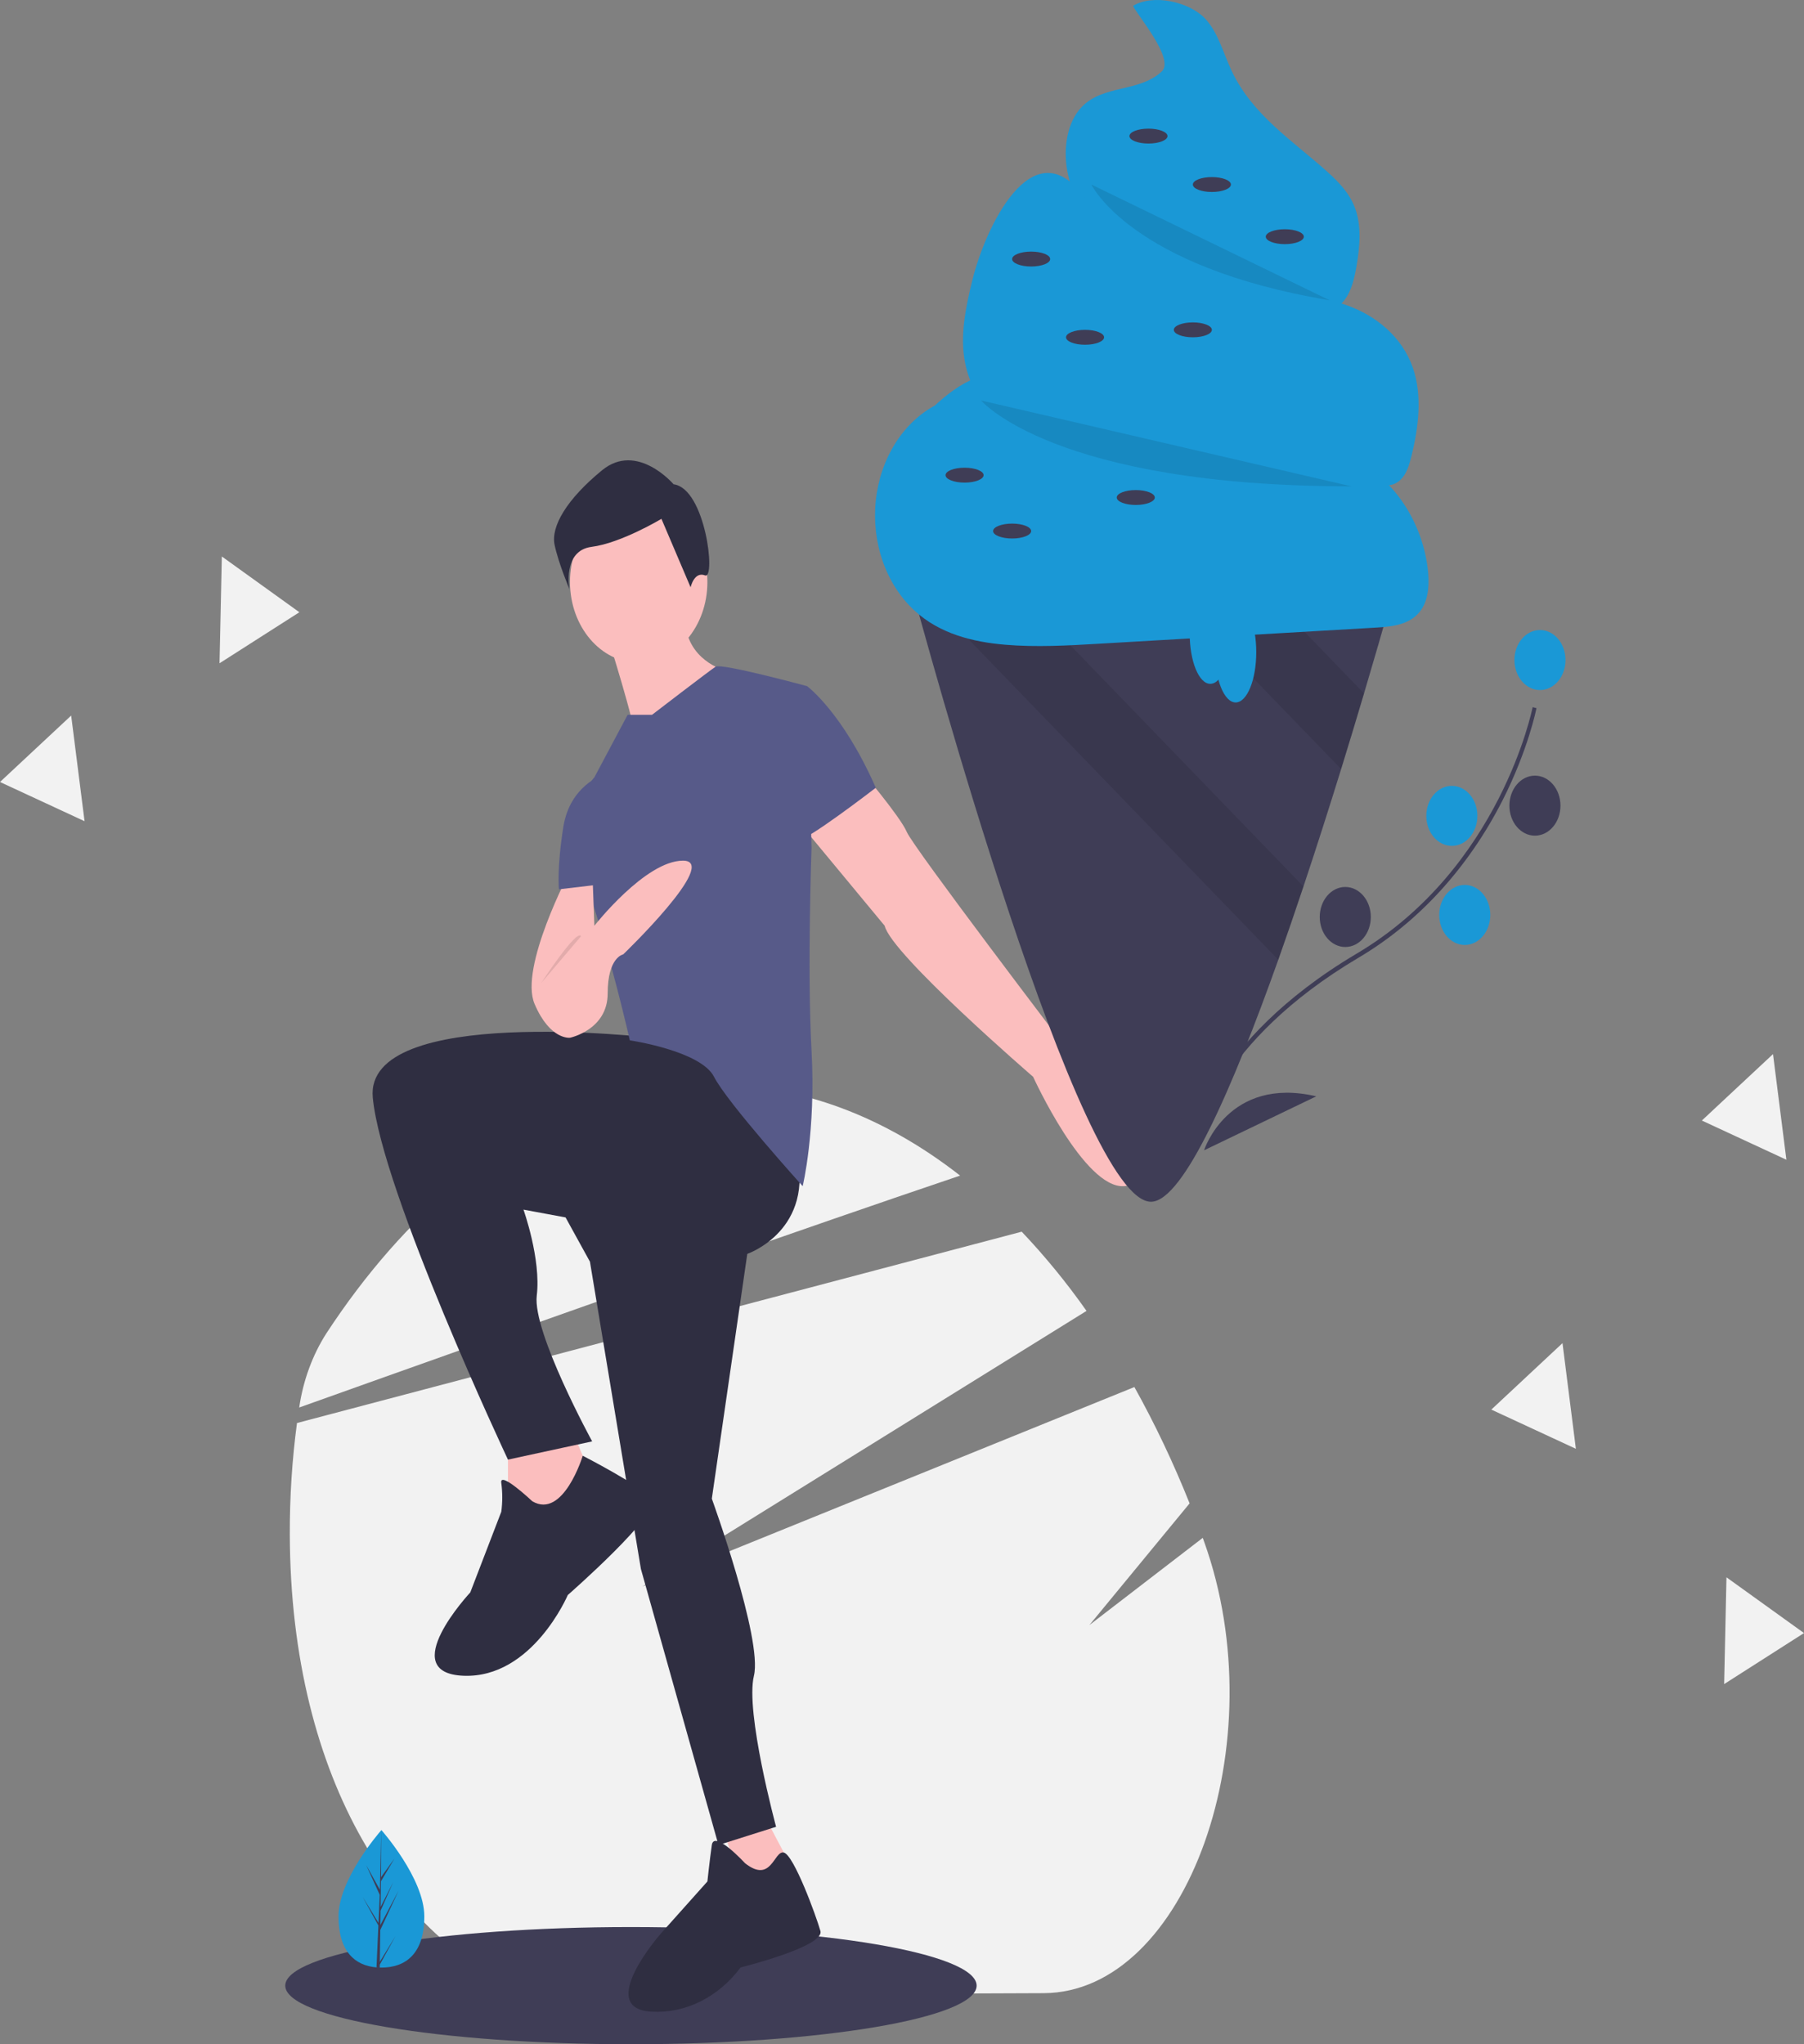 <svg width="285" height="323" viewBox="0 0 285 323" fill="none" xmlns="http://www.w3.org/2000/svg">
<rect x="0" y="0" width="285" height="323" fill="#808080" stroke="none"/>
<g clip-path="url(#clip0_1516_294)">
<path d="M164.868 314.931L84.624 315.243C63.336 307.725 45.894 281.612 45.784 242.46C45.763 236.562 46.142 230.672 46.918 224.844L111.55 207.778L161.41 194.613C165.084 198.48 168.507 202.664 171.652 207.13L123.974 236.719L101.483 250.678L126.756 240.43L179.213 219.16C182.485 225.038 185.399 231.181 187.936 237.541L172.109 256.766L190.013 242.99C190.09 243.201 190.166 243.412 190.242 243.624C201.589 275.286 187.51 314.843 164.868 314.931Z" fill="#F2F2F2"/>
<path d="M151.681 185.752C139.546 189.848 124.627 195.023 109.288 200.403C87.11 208.183 64.055 216.393 47.27 222.394L47.281 222.324C47.901 218.113 49.359 214.133 51.537 210.711C63.971 191.71 79.804 178.436 97.425 173.506H97.426C102.381 172.117 107.456 171.406 112.55 171.386C126.569 171.331 139.848 176.499 151.681 185.752Z" fill="#F2F2F2"/>
<path d="M99.677 323C129.839 323 154.29 318.855 154.29 313.742C154.29 308.629 129.839 304.484 99.677 304.484C69.516 304.484 45.065 308.629 45.065 313.742C45.065 318.855 69.516 323 99.677 323Z" fill="#3F3D56"/>
<path d="M80.248 227.334V241.736L89 242.97L94.251 235.152L90.05 225.277L80.248 227.334Z" fill="#FBBEBE"/>
<path d="M113.506 286.585L118.057 300.987L126.459 297.695L120.157 285.762L113.506 286.585Z" fill="#FBBEBE"/>
<path d="M103.003 163.969C103.003 163.969 57.493 158.62 58.893 173.433C60.294 188.245 80.248 230.626 80.248 230.626L93.551 227.746C93.551 227.746 84.099 210.464 84.799 204.704C85.499 198.943 82.699 191.126 82.699 191.126L89.35 192.36L93.201 199.355L101.253 247.908L113.506 291.523L122.608 288.643C122.608 288.643 117.707 270.538 119.107 264.778C120.507 259.017 112.455 236.798 112.455 236.798L118.057 198.12C118.057 198.12 128.909 194.417 125.758 181.662C122.608 168.906 103.003 163.969 103.003 163.969Z" fill="#2F2E41"/>
<path d="M84.099 237.21C84.099 237.21 78.848 232.272 79.198 234.329C79.396 235.829 79.396 237.356 79.198 238.855L74.297 251.611C74.297 251.611 62.394 264.366 73.246 264.778C84.099 265.189 89.7 252.022 89.7 252.022C89.7 252.022 104.754 238.855 103.003 236.798C101.253 234.741 92.066 230.016 92.066 230.016C92.066 230.016 89 240.09 84.099 237.21Z" fill="#2F2E41"/>
<path d="M117.707 294.403C117.707 294.403 112.805 289.054 112.455 291.523C112.105 293.992 111.755 297.283 111.755 297.283L104.404 305.513C104.404 305.513 93.901 317.445 103.003 317.857C105.634 317.996 108.258 317.44 110.681 316.23C113.105 315.019 115.266 313.185 117.006 310.862C117.006 310.862 130.309 307.57 129.609 305.101C128.909 302.632 125.398 293.082 123.828 292.714C122.258 292.346 121.908 297.695 117.707 294.403Z" fill="#2F2E41"/>
<path d="M100.903 104.718C106.896 104.718 111.755 99.007 111.755 91.962C111.755 84.918 106.896 79.207 100.903 79.207C94.909 79.207 90.05 84.918 90.05 91.962C90.05 99.007 94.909 104.718 100.903 104.718Z" fill="#FBBEBE"/>
<path d="M96.002 100.603C96.002 100.603 100.553 115.004 100.203 116.239C99.853 117.473 114.556 105.952 114.556 105.952C114.556 105.952 108.254 104.306 108.254 97.723L96.002 100.603Z" fill="#FBBEBE"/>
<path d="M135.911 121.588C135.911 121.588 142.212 128.994 143.262 131.463C144.313 133.932 168.118 165.203 168.118 165.203C168.118 165.203 183.871 187.011 177.57 187.422C171.269 187.834 163.217 170.141 163.217 170.141C163.217 170.141 140.812 150.802 139.762 146.276L126.809 130.64L135.911 121.588Z" fill="#FBBEBE"/>
<path d="M103.003 112.947H99.152L93.901 122.822C93.901 122.822 88.65 128.171 92.501 139.281C96.352 150.39 99.502 164.38 99.502 164.38C99.502 164.38 110.705 166.026 112.805 170.141C114.906 174.255 126.809 187.422 126.809 187.422C126.809 187.422 128.909 178.782 128.209 166.026C127.509 153.271 128.209 133.932 128.209 133.932L127.509 108.421C127.509 108.421 113.988 104.737 113.046 105.345C112.105 105.952 103.003 112.947 103.003 112.947Z" fill="#575A89"/>
<path d="M122.258 109.655L127.509 108.421C127.509 108.421 133.11 112.536 138.361 124.468C138.361 124.468 127.159 133.109 126.108 132.697C125.058 132.286 122.258 109.655 122.258 109.655Z" fill="#575A89"/>
<path d="M90.05 137.635C90.05 137.635 81.999 152.859 84.449 158.62C86.9 164.38 90.05 163.969 90.05 163.969C90.05 163.969 96.002 162.734 96.002 156.974C96.002 151.213 98.452 150.802 98.452 150.802C98.452 150.802 113.856 135.989 107.904 135.989C101.953 135.989 93.901 146.276 93.901 146.276L93.551 136.812L90.05 137.635Z" fill="#FBBEBE"/>
<path d="M95.302 122.411C95.302 122.411 90.05 124.057 89 130.64C87.95 137.224 88.3 140.515 88.3 140.515L95.302 139.692V122.411Z" fill="#575A89"/>
<path opacity="0.1" d="M85.499 155.328C85.499 155.328 91.1 146.687 91.801 147.922L85.499 155.328Z" fill="black"/>
<path d="M106.416 76.52C106.416 76.52 100.661 69.762 95.12 74.3C89.579 78.838 86.999 83.16 87.617 86.095C88.236 89.03 89.963 93.086 89.963 93.086C89.963 93.086 88.81 87.001 93.469 86.405C98.127 85.809 104.496 81.98 104.496 81.98L109.102 92.796C109.102 92.796 109.662 90.24 111.388 90.915C113.114 91.59 111.467 77.177 106.416 76.52Z" fill="#2F2E41"/>
<path d="M67.034 302.795C67.034 308.794 63.999 310.889 60.256 310.889C60.169 310.889 60.083 310.888 59.996 310.886C59.823 310.881 59.651 310.872 59.481 310.858C56.103 310.577 53.478 308.374 53.478 302.795C53.478 297.02 59.756 289.734 60.228 289.195L60.229 289.194C60.247 289.173 60.256 289.163 60.256 289.163C60.256 289.163 67.034 296.795 67.034 302.795Z" fill="#1A98D6"/>
<path d="M60.009 309.971L62.488 305.9L60.003 310.418L59.996 310.886C59.823 310.881 59.651 310.872 59.481 310.858L59.748 304.856L59.746 304.809L59.751 304.8L59.776 304.233L57.285 299.704L59.784 303.808L59.79 303.929L59.992 299.393L57.859 294.713L60.018 298.597L60.228 289.195L60.229 289.163V289.194L60.194 296.608L62.317 293.669L60.185 297.247L60.129 301.308L62.111 297.411L60.12 301.905L60.089 304.163L62.967 298.739L60.078 304.95L60.009 309.971Z" fill="#3F3D56"/>
<path d="M221.007 90.385C221.007 90.385 218.853 98.256 215.492 109.566C214.405 113.239 213.188 117.272 211.876 121.517C210.047 127.428 208.034 133.751 205.925 140.074C204.628 143.965 203.295 147.851 201.948 151.648C194.705 172 186.991 189.633 181.937 189.88C170.582 190.434 146.258 101.135 143.603 91.268C143.448 90.691 143.368 90.385 143.368 90.385H221.007Z" fill="#3F3D56"/>
<path opacity="0.1" d="M215.492 109.566C214.405 113.239 213.188 117.272 211.876 121.517L181.797 90.385H196.959L215.492 109.566Z" fill="black"/>
<path opacity="0.1" d="M205.925 140.074C204.628 143.965 203.295 147.851 201.948 151.648L143.603 91.268C143.448 90.691 143.368 90.385 143.368 90.385H157.914L205.925 140.074Z" fill="black"/>
<path d="M183.534 11.295C179.975 14.609 174.347 13.356 170.926 16.866C168.586 19.266 167.962 23.371 168.601 26.944C169.239 30.516 170.936 33.686 172.642 36.736C173.82 38.841 175.042 40.962 176.697 42.563C179.012 44.801 181.981 45.843 184.892 46.68C191.232 48.502 197.705 49.605 204.224 49.973C207.131 50.138 210.423 49.973 212.382 47.443C213.522 45.97 213.981 43.951 214.315 41.998C214.838 38.944 215.129 35.655 214.048 32.81C213.16 30.471 211.451 28.718 209.721 27.162C204.293 22.28 197.9 18.239 194.587 11.212C193.27 8.42 192.458 5.183 190.463 3.016C187.861 0.192 182.073 -0.963 179.01 0.924C179.483 2.192 185.668 9.309 183.534 11.295Z" fill="#1A98D6"/>
<path d="M153.625 44.23C152.57 48.531 151.598 53.082 152.486 57.435C153.658 63.173 157.939 67.472 162.635 69.561C167.331 71.65 172.453 71.894 177.471 72.114L203.743 73.267C207.045 73.412 210.41 73.571 213.513 74.905C216.07 76.005 219.11 77.815 221.242 75.824C222.209 74.921 222.644 73.459 222.987 72.064C224.104 67.527 224.728 62.544 223.227 58.162C221.506 53.141 217.263 49.842 212.857 48.265C208.451 46.688 203.785 46.534 199.208 45.939C194.564 45.334 189.973 44.266 185.484 42.746C181.731 41.474 177.928 39.797 175.152 36.568C173.651 34.821 172.514 32.691 171.098 30.847C162.99 20.286 155.619 36.102 153.625 44.23Z" fill="#1A98D6"/>
<path d="M147.852 63.99C145.297 65.335 143.08 67.433 141.417 70.081C139.754 72.728 138.701 75.836 138.36 79.102C138.019 82.369 138.401 85.683 139.47 88.725C140.539 91.767 142.258 94.433 144.46 96.465C148.461 100.155 153.696 101.438 158.768 101.867C163.721 102.287 168.695 101.998 173.654 101.71L217.535 99.155C220.107 99.005 223.019 98.657 224.589 96.258C225.761 94.468 225.83 91.998 225.55 89.763C224.543 81.723 219.378 74.605 212.782 72.168C210.295 71.249 207.675 70.959 205.079 70.673L186.269 68.605C183.735 68.326 181.188 68.044 178.732 67.26C171.294 64.883 164.647 57.945 156.988 58.972C151.792 59.669 147.514 63.944 143.74 68.199" fill="#1A98D6"/>
<path opacity="0.1" d="M172.42 29.157C172.42 29.157 178.56 42.185 210.052 47.446Z" fill="black"/>
<path opacity="0.1" d="M155 63.28C155 63.28 166.409 76.844 213.494 76.844Z" fill="black"/>
<path d="M181.436 22.681C183.096 22.681 184.442 22.154 184.442 21.503C184.442 20.853 183.096 20.326 181.436 20.326C179.776 20.326 178.431 20.853 178.431 21.503C178.431 22.154 179.776 22.681 181.436 22.681Z" fill="#3F3D56"/>
<path d="M191.454 30.334C193.114 30.334 194.46 29.807 194.46 29.157C194.46 28.506 193.114 27.979 191.454 27.979C189.794 27.979 188.449 28.506 188.449 29.157C188.449 29.807 189.794 30.334 191.454 30.334Z" fill="#3F3D56"/>
<path d="M202.975 38.576C204.635 38.576 205.98 38.049 205.98 37.399C205.98 36.749 204.635 36.221 202.975 36.221C201.315 36.221 199.969 36.749 199.969 37.399C199.969 38.049 201.315 38.576 202.975 38.576Z" fill="#3F3D56"/>
<path d="M162.903 42.109C164.563 42.109 165.908 41.582 165.908 40.931C165.908 40.281 164.563 39.754 162.903 39.754C161.243 39.754 159.898 40.281 159.898 40.931C159.898 41.582 161.243 42.109 162.903 42.109Z" fill="#3F3D56"/>
<path d="M188.449 53.295C190.109 53.295 191.454 52.767 191.454 52.117C191.454 51.467 190.109 50.94 188.449 50.94C186.789 50.94 185.443 51.467 185.443 52.117C185.443 52.767 186.789 53.295 188.449 53.295Z" fill="#3F3D56"/>
<path d="M152.384 76.255C154.044 76.255 155.39 75.728 155.39 75.078C155.39 74.427 154.044 73.9 152.384 73.9C150.724 73.9 149.379 74.427 149.379 75.078C149.379 75.728 150.724 76.255 152.384 76.255Z" fill="#3F3D56"/>
<path d="M171.418 54.472C173.078 54.472 174.424 53.945 174.424 53.295C174.424 52.644 173.078 52.117 171.418 52.117C169.758 52.117 168.413 52.644 168.413 53.295C168.413 53.945 169.758 54.472 171.418 54.472Z" fill="#3F3D56"/>
<path d="M159.898 85.086C161.557 85.086 162.903 84.559 162.903 83.909C162.903 83.258 161.557 82.731 159.898 82.731C158.238 82.731 156.892 83.258 156.892 83.909C156.892 84.559 158.238 85.086 159.898 85.086Z" fill="#3F3D56"/>
<path d="M179.433 79.787C181.092 79.787 182.438 79.26 182.438 78.61C182.438 77.96 181.092 77.433 179.433 77.433C177.773 77.433 176.427 77.96 176.427 78.61C176.427 79.26 177.773 79.787 179.433 79.787Z" fill="#3F3D56"/>
<path d="M191.204 108.047C193.002 108.047 194.46 104.488 194.46 100.099C194.46 95.709 193.002 92.151 191.204 92.151C189.406 92.151 187.948 95.709 187.948 100.099C187.948 104.488 189.406 108.047 191.204 108.047Z" fill="#1A98D6"/>
<path d="M195.211 110.99C197.009 110.99 198.467 107.432 198.467 103.042C198.467 98.653 197.009 95.094 195.211 95.094C193.413 95.094 191.955 98.653 191.955 103.042C191.955 107.432 193.413 110.99 195.211 110.99Z" fill="#1A98D6"/>
<path d="M188.531 179.679C188.557 179.522 189.233 175.764 192.765 170.28C196.005 165.249 202.38 157.763 214.344 150.67C237.01 137.232 242.082 111.986 242.13 111.733L242.736 111.893C242.724 111.958 241.455 118.421 237.372 126.465C231.953 137.123 224.062 145.746 214.624 151.321C191.996 164.736 189.165 179.675 189.139 179.824L188.531 179.679Z" fill="#3F3D56"/>
<path d="M243.289 109.032C245.518 109.032 247.324 106.909 247.324 104.29C247.324 101.671 245.518 99.548 243.289 99.548C241.061 99.548 239.255 101.671 239.255 104.29C239.255 106.909 241.061 109.032 243.289 109.032Z" fill="#1A98D6"/>
<path d="M242.491 132.039C244.719 132.039 246.526 129.916 246.526 127.297C246.526 124.678 244.719 122.555 242.491 122.555C240.263 122.555 238.457 124.678 238.457 127.297C238.457 129.916 240.263 132.039 242.491 132.039Z" fill="#3F3D56"/>
<path d="M229.367 133.654C231.595 133.654 233.401 131.531 233.401 128.912C233.401 126.293 231.595 124.17 229.367 124.17C227.138 124.17 225.332 126.293 225.332 128.912C225.332 131.531 227.138 133.654 229.367 133.654Z" fill="#1A98D6"/>
<path d="M231.407 149.308C233.635 149.308 235.441 147.185 235.441 144.566C235.441 141.947 233.635 139.824 231.407 139.824C229.178 139.824 227.372 141.947 227.372 144.566C227.372 147.185 229.178 149.308 231.407 149.308Z" fill="#1A98D6"/>
<path d="M212.531 149.629C214.759 149.629 216.565 147.506 216.565 144.887C216.565 142.269 214.759 140.146 212.531 140.146C210.303 140.146 208.496 142.269 208.496 144.887C208.496 147.506 210.303 149.629 212.531 149.629Z" fill="#3F3D56"/>
<path d="M190.217 181.755C190.217 181.755 194.011 169.972 207.951 173.225L190.217 181.755Z" fill="#3F3D56"/>
<path d="M186.701 177.635C186.701 177.635 192.535 167.065 182.053 155.786L186.701 177.635Z" fill="#3F3D56"/>
<path d="M282.219 183.246L275.54 180.148L268.861 177.05L274.483 171.801L280.104 166.551L281.162 174.898L282.219 183.246Z" fill="#F2F2F2"/>
<path d="M13.358 129.755L6.679 126.657L0 123.56L5.622 118.31L11.244 113.06L12.301 121.408L13.358 129.755Z" fill="#F2F2F2"/>
<path d="M248.961 228.918L242.282 225.82L235.603 222.723L241.225 217.473L246.847 212.223L247.904 220.571L248.961 228.918Z" fill="#F2F2F2"/>
<path d="M285 258.032L278.692 262.063L272.384 266.094L272.568 257.658L272.751 249.221L278.876 253.627L285 258.032Z" fill="#F2F2F2"/>
<path d="M47.296 96.737L40.988 100.769L34.681 104.8L34.864 96.364L35.047 87.927L41.172 92.332L47.296 96.737Z" fill="#F2F2F2"/>
</g>
<defs>
<clipPath id="clip0_1516_294">
<rect width="285" height="323" fill="white"/>
</clipPath>
</defs>
</svg>

